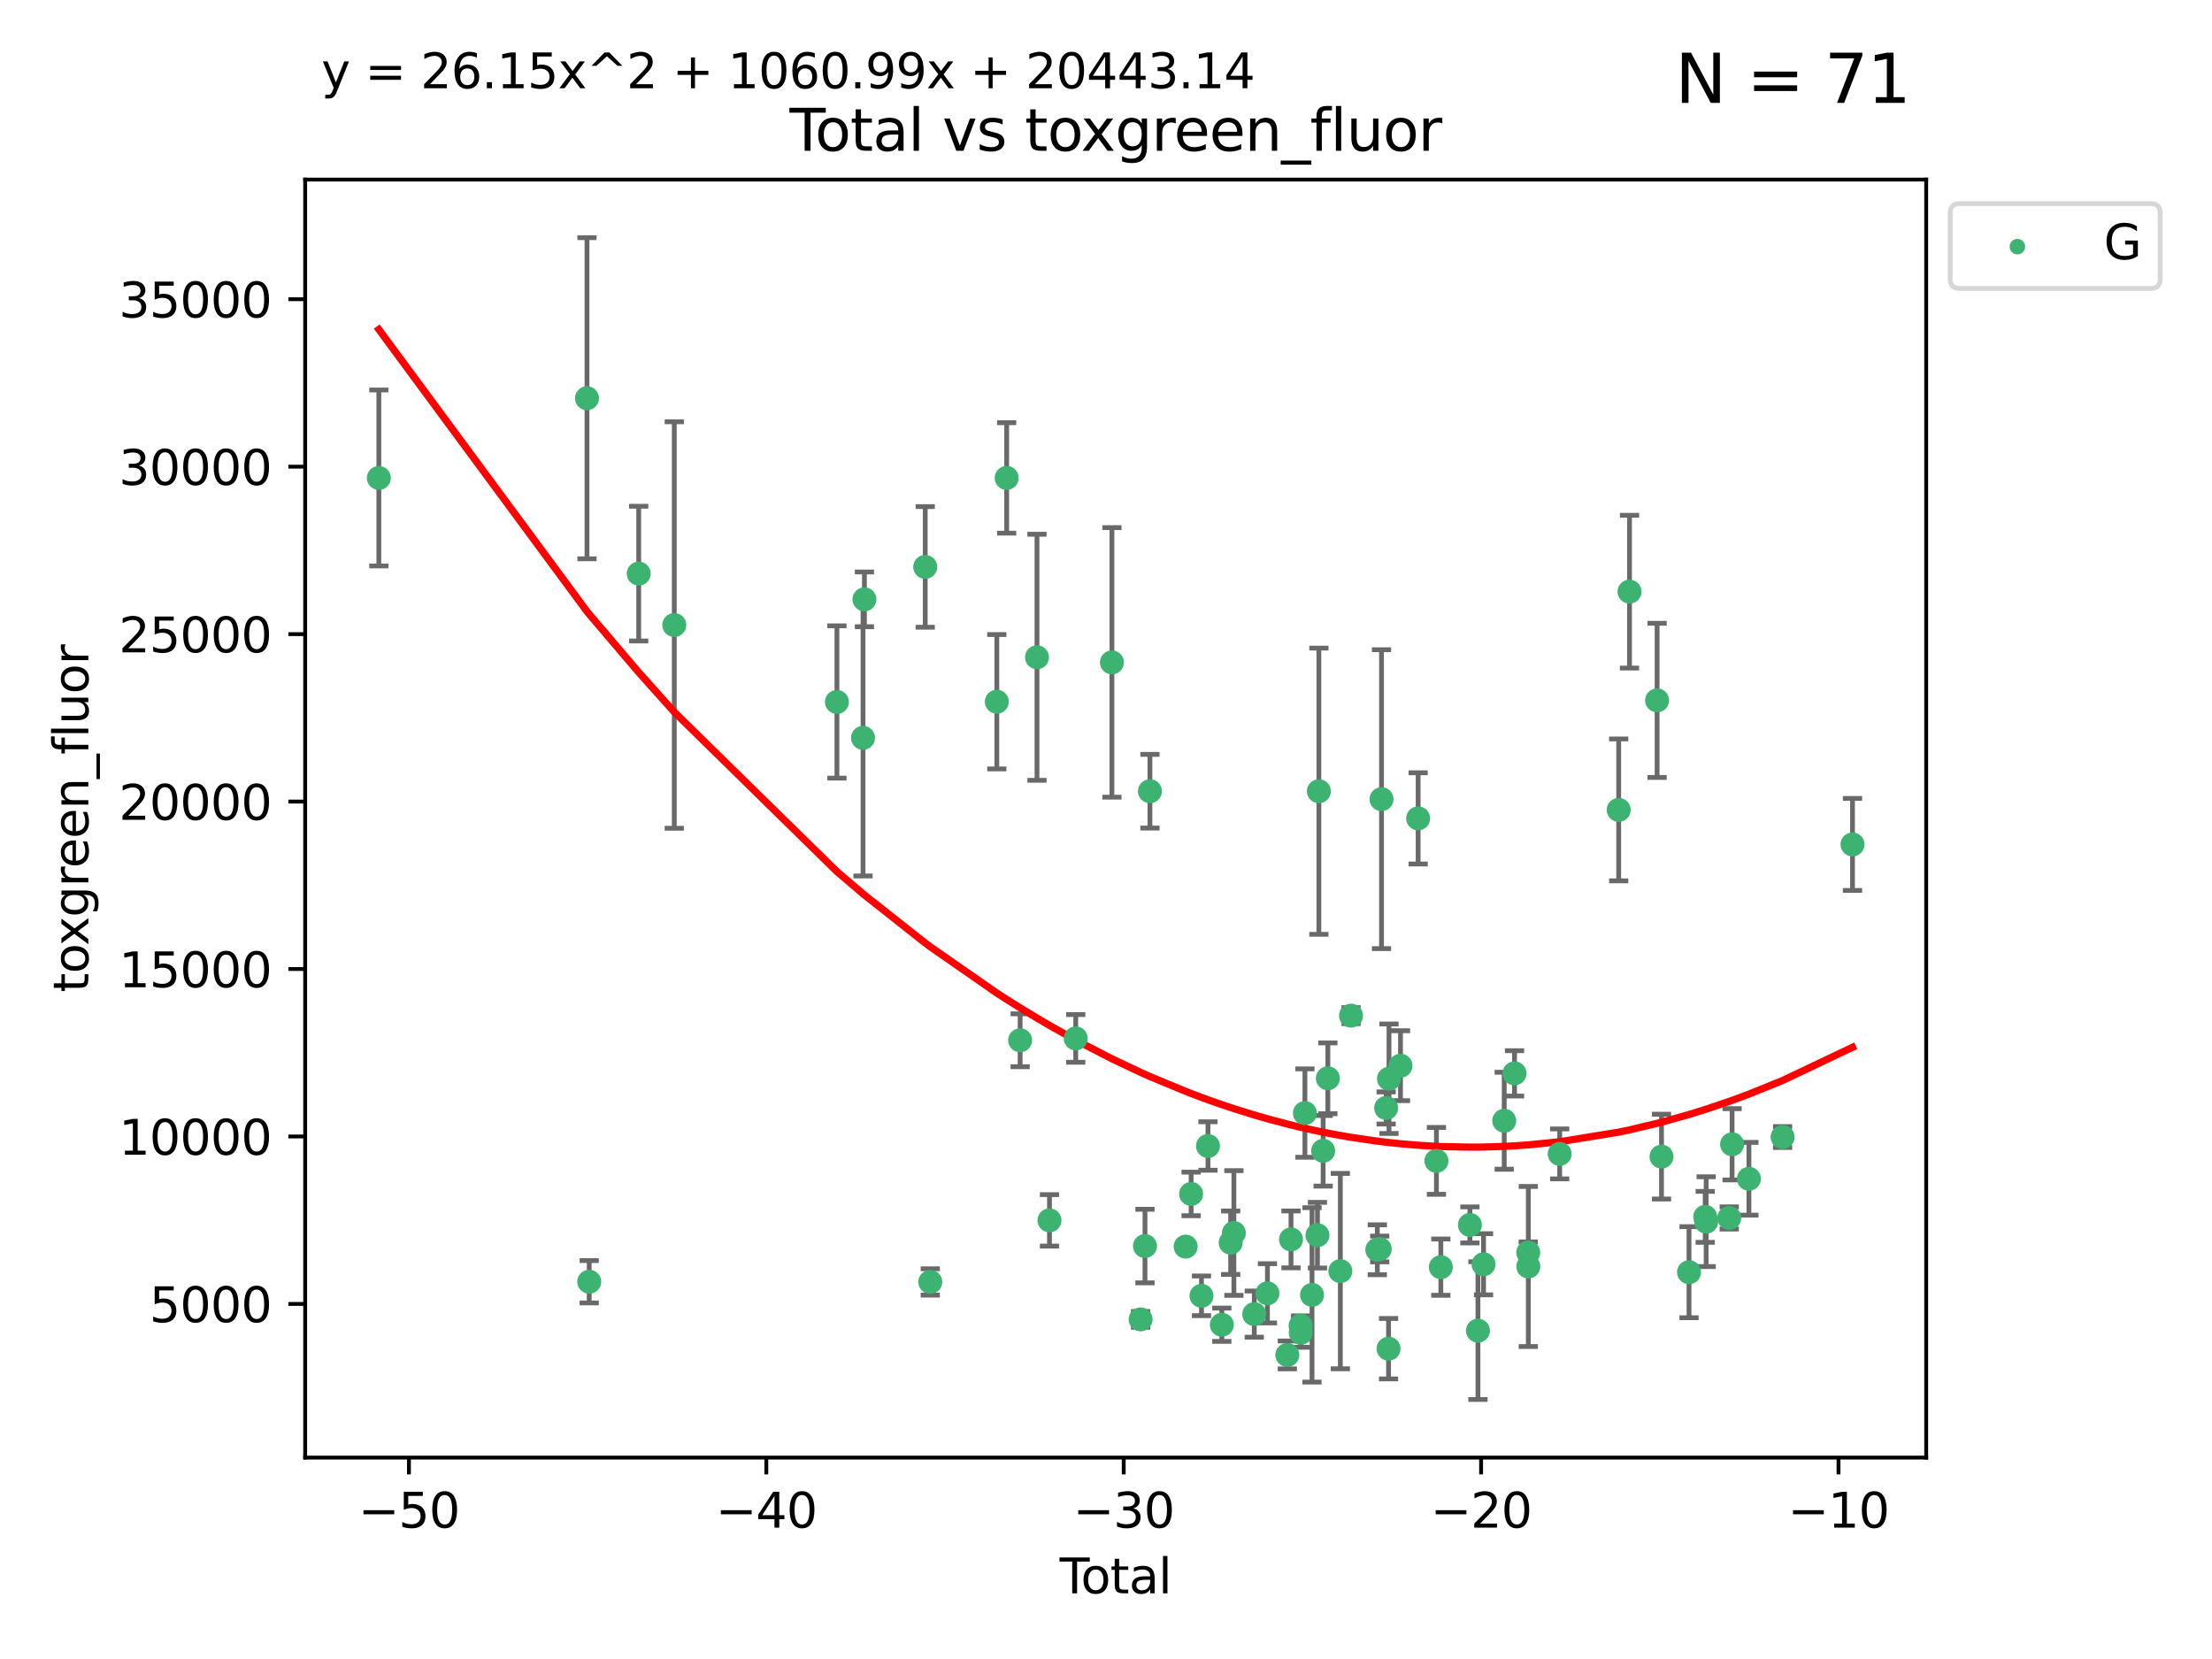 <?xml version="1.0" encoding="utf-8" standalone="no"?>
<!DOCTYPE svg PUBLIC "-//W3C//DTD SVG 1.1//EN"
  "http://www.w3.org/Graphics/SVG/1.1/DTD/svg11.dtd">
<svg xmlns:xlink="http://www.w3.org/1999/xlink" width="460.8pt" height="345.6pt" viewBox="0 0 460.8 345.6" xmlns="http://www.w3.org/2000/svg" version="1.1">
 <defs>
  <style type="text/css">*{stroke-linejoin: round; stroke-linecap: butt}</style>
 </defs>
 <g id="figure_1">
  <g id="patch_1">
   <path d="M 0 345.6 
L 460.8 345.6 
L 460.8 0 
L 0 0 
z
" style="fill: #ffffff"/>
  </g>
  <g id="axes_1">
   <g id="patch_2">
    <path d="M 63.571 303.64 
L 401.26 303.64 
L 401.26 37.411 
L 63.571 37.411 
z
" style="fill: #ffffff"/>
   </g>
   <g id="PathCollection_1">
    <defs>
     <path id="m5e2a062cb2" d="M 0 1.118 
C 0.297 1.118 0.581 1 0.791 0.791 
C 1 0.581 1.118 0.297 1.118 0 
C 1.118 -0.297 1 -0.581 0.791 -0.791 
C 0.581 -1 0.297 -1.118 0 -1.118 
C -0.297 -1.118 -0.581 -1 -0.791 -0.791 
C -1 -0.581 -1.118 -0.297 -1.118 0 
C -1.118 0.297 -1 0.581 -0.791 0.791 
C -0.581 1 -0.297 1.118 0 1.118 
z
" style="stroke: #3cb371"/>
    </defs>
    <g clip-path="url(#pf2a86dd153)">
     <use xlink:href="#m5e2a062cb2" x="78.921" y="99.568" style="fill: #3cb371; stroke: #3cb371"/>
     <use xlink:href="#m5e2a062cb2" x="122.278" y="82.96" style="fill: #3cb371; stroke: #3cb371"/>
     <use xlink:href="#m5e2a062cb2" x="122.745" y="267.011" style="fill: #3cb371; stroke: #3cb371"/>
     <use xlink:href="#m5e2a062cb2" x="133.054" y="119.494" style="fill: #3cb371; stroke: #3cb371"/>
     <use xlink:href="#m5e2a062cb2" x="140.466" y="130.205" style="fill: #3cb371; stroke: #3cb371"/>
     <use xlink:href="#m5e2a062cb2" x="174.347" y="146.233" style="fill: #3cb371; stroke: #3cb371"/>
     <use xlink:href="#m5e2a062cb2" x="179.784" y="153.704" style="fill: #3cb371; stroke: #3cb371"/>
     <use xlink:href="#m5e2a062cb2" x="180.076" y="124.857" style="fill: #3cb371; stroke: #3cb371"/>
     <use xlink:href="#m5e2a062cb2" x="192.744" y="118.098" style="fill: #3cb371; stroke: #3cb371"/>
     <use xlink:href="#m5e2a062cb2" x="193.795" y="267.051" style="fill: #3cb371; stroke: #3cb371"/>
     <use xlink:href="#m5e2a062cb2" x="207.655" y="146.182" style="fill: #3cb371; stroke: #3cb371"/>
     <use xlink:href="#m5e2a062cb2" x="209.708" y="99.56" style="fill: #3cb371; stroke: #3cb371"/>
     <use xlink:href="#m5e2a062cb2" x="212.514" y="216.706" style="fill: #3cb371; stroke: #3cb371"/>
     <use xlink:href="#m5e2a062cb2" x="216.022" y="136.922" style="fill: #3cb371; stroke: #3cb371"/>
     <use xlink:href="#m5e2a062cb2" x="218.625" y="254.221" style="fill: #3cb371; stroke: #3cb371"/>
     <use xlink:href="#m5e2a062cb2" x="224.094" y="216.317" style="fill: #3cb371; stroke: #3cb371"/>
     <use xlink:href="#m5e2a062cb2" x="231.636" y="137.991" style="fill: #3cb371; stroke: #3cb371"/>
     <use xlink:href="#m5e2a062cb2" x="237.612" y="274.852" style="fill: #3cb371; stroke: #3cb371"/>
     <use xlink:href="#m5e2a062cb2" x="238.521" y="259.579" style="fill: #3cb371; stroke: #3cb371"/>
     <use xlink:href="#m5e2a062cb2" x="239.552" y="164.825" style="fill: #3cb371; stroke: #3cb371"/>
     <use xlink:href="#m5e2a062cb2" x="246.995" y="259.692" style="fill: #3cb371; stroke: #3cb371"/>
     <use xlink:href="#m5e2a062cb2" x="248.132" y="248.718" style="fill: #3cb371; stroke: #3cb371"/>
     <use xlink:href="#m5e2a062cb2" x="250.289" y="269.94" style="fill: #3cb371; stroke: #3cb371"/>
     <use xlink:href="#m5e2a062cb2" x="251.643" y="238.732" style="fill: #3cb371; stroke: #3cb371"/>
     <use xlink:href="#m5e2a062cb2" x="254.53" y="275.967" style="fill: #3cb371; stroke: #3cb371"/>
     <use xlink:href="#m5e2a062cb2" x="256.372" y="258.881" style="fill: #3cb371; stroke: #3cb371"/>
     <use xlink:href="#m5e2a062cb2" x="257.041" y="256.856" style="fill: #3cb371; stroke: #3cb371"/>
     <use xlink:href="#m5e2a062cb2" x="261.288" y="273.753" style="fill: #3cb371; stroke: #3cb371"/>
     <use xlink:href="#m5e2a062cb2" x="264.028" y="269.422" style="fill: #3cb371; stroke: #3cb371"/>
     <use xlink:href="#m5e2a062cb2" x="268.172" y="282.255" style="fill: #3cb371; stroke: #3cb371"/>
     <use xlink:href="#m5e2a062cb2" x="268.941" y="258.192" style="fill: #3cb371; stroke: #3cb371"/>
     <use xlink:href="#m5e2a062cb2" x="270.942" y="276.133" style="fill: #3cb371; stroke: #3cb371"/>
     <use xlink:href="#m5e2a062cb2" x="270.973" y="277.644" style="fill: #3cb371; stroke: #3cb371"/>
     <use xlink:href="#m5e2a062cb2" x="271.837" y="231.873" style="fill: #3cb371; stroke: #3cb371"/>
     <use xlink:href="#m5e2a062cb2" x="273.319" y="269.747" style="fill: #3cb371; stroke: #3cb371"/>
     <use xlink:href="#m5e2a062cb2" x="274.449" y="257.311" style="fill: #3cb371; stroke: #3cb371"/>
     <use xlink:href="#m5e2a062cb2" x="274.747" y="164.829" style="fill: #3cb371; stroke: #3cb371"/>
     <use xlink:href="#m5e2a062cb2" x="275.635" y="239.733" style="fill: #3cb371; stroke: #3cb371"/>
     <use xlink:href="#m5e2a062cb2" x="276.618" y="224.633" style="fill: #3cb371; stroke: #3cb371"/>
     <use xlink:href="#m5e2a062cb2" x="279.217" y="264.794" style="fill: #3cb371; stroke: #3cb371"/>
     <use xlink:href="#m5e2a062cb2" x="281.447" y="211.581" style="fill: #3cb371; stroke: #3cb371"/>
     <use xlink:href="#m5e2a062cb2" x="286.92" y="260.346" style="fill: #3cb371; stroke: #3cb371"/>
     <use xlink:href="#m5e2a062cb2" x="287.421" y="260.186" style="fill: #3cb371; stroke: #3cb371"/>
     <use xlink:href="#m5e2a062cb2" x="287.795" y="166.481" style="fill: #3cb371; stroke: #3cb371"/>
     <use xlink:href="#m5e2a062cb2" x="288.761" y="230.807" style="fill: #3cb371; stroke: #3cb371"/>
     <use xlink:href="#m5e2a062cb2" x="289.262" y="280.956" style="fill: #3cb371; stroke: #3cb371"/>
     <use xlink:href="#m5e2a062cb2" x="289.352" y="224.717" style="fill: #3cb371; stroke: #3cb371"/>
     <use xlink:href="#m5e2a062cb2" x="291.75" y="222.005" style="fill: #3cb371; stroke: #3cb371"/>
     <use xlink:href="#m5e2a062cb2" x="295.426" y="170.482" style="fill: #3cb371; stroke: #3cb371"/>
     <use xlink:href="#m5e2a062cb2" x="299.234" y="241.836" style="fill: #3cb371; stroke: #3cb371"/>
     <use xlink:href="#m5e2a062cb2" x="300.153" y="263.968" style="fill: #3cb371; stroke: #3cb371"/>
     <use xlink:href="#m5e2a062cb2" x="306.209" y="255.176" style="fill: #3cb371; stroke: #3cb371"/>
     <use xlink:href="#m5e2a062cb2" x="307.883" y="277.195" style="fill: #3cb371; stroke: #3cb371"/>
     <use xlink:href="#m5e2a062cb2" x="309.049" y="263.37" style="fill: #3cb371; stroke: #3cb371"/>
     <use xlink:href="#m5e2a062cb2" x="313.358" y="233.473" style="fill: #3cb371; stroke: #3cb371"/>
     <use xlink:href="#m5e2a062cb2" x="315.504" y="223.604" style="fill: #3cb371; stroke: #3cb371"/>
     <use xlink:href="#m5e2a062cb2" x="318.359" y="260.927" style="fill: #3cb371; stroke: #3cb371"/>
     <use xlink:href="#m5e2a062cb2" x="318.374" y="263.832" style="fill: #3cb371; stroke: #3cb371"/>
     <use xlink:href="#m5e2a062cb2" x="324.91" y="240.376" style="fill: #3cb371; stroke: #3cb371"/>
     <use xlink:href="#m5e2a062cb2" x="337.204" y="168.718" style="fill: #3cb371; stroke: #3cb371"/>
     <use xlink:href="#m5e2a062cb2" x="339.458" y="123.252" style="fill: #3cb371; stroke: #3cb371"/>
     <use xlink:href="#m5e2a062cb2" x="345.204" y="145.898" style="fill: #3cb371; stroke: #3cb371"/>
     <use xlink:href="#m5e2a062cb2" x="346.122" y="240.944" style="fill: #3cb371; stroke: #3cb371"/>
     <use xlink:href="#m5e2a062cb2" x="351.854" y="265.024" style="fill: #3cb371; stroke: #3cb371"/>
     <use xlink:href="#m5e2a062cb2" x="355.23" y="253.492" style="fill: #3cb371; stroke: #3cb371"/>
     <use xlink:href="#m5e2a062cb2" x="355.424" y="254.494" style="fill: #3cb371; stroke: #3cb371"/>
     <use xlink:href="#m5e2a062cb2" x="360.232" y="253.723" style="fill: #3cb371; stroke: #3cb371"/>
     <use xlink:href="#m5e2a062cb2" x="360.826" y="238.379" style="fill: #3cb371; stroke: #3cb371"/>
     <use xlink:href="#m5e2a062cb2" x="364.333" y="245.561" style="fill: #3cb371; stroke: #3cb371"/>
     <use xlink:href="#m5e2a062cb2" x="371.349" y="236.865" style="fill: #3cb371; stroke: #3cb371"/>
     <use xlink:href="#m5e2a062cb2" x="385.911" y="175.91" style="fill: #3cb371; stroke: #3cb371"/>
    </g>
   </g>
   <g id="matplotlib.axis_1">
    <g id="xtick_1">
     <g id="line2d_1">
      <defs>
       <path id="m6deab52089" d="M 0 0 
L 0 3.5 
" style="stroke: #000000; stroke-width: 0.8"/>
      </defs>
      <g>
       <use xlink:href="#m6deab52089" x="85.187" y="303.64" style="stroke: #000000; stroke-width: 0.8"/>
      </g>
     </g>
     <g id="text_1">
      <!-- −50 -->
      <g transform="translate(74.634 318.238)scale(0.1 -0.1)">
       <defs>
        <path id="DejaVuSans-2212" d="M 678 2272 
L 4684 2272 
L 4684 1741 
L 678 1741 
L 678 2272 
z
" transform="scale(0.016)"/>
        <path id="DejaVuSans-35" d="M 691 4666 
L 3169 4666 
L 3169 4134 
L 1269 4134 
L 1269 2991 
Q 1406 3038 1543 3061 
Q 1681 3084 1819 3084 
Q 2600 3084 3056 2656 
Q 3513 2228 3513 1497 
Q 3513 744 3044 326 
Q 2575 -91 1722 -91 
Q 1428 -91 1123 -41 
Q 819 9 494 109 
L 494 744 
Q 775 591 1075 516 
Q 1375 441 1709 441 
Q 2250 441 2565 725 
Q 2881 1009 2881 1497 
Q 2881 1984 2565 2268 
Q 2250 2553 1709 2553 
Q 1456 2553 1204 2497 
Q 953 2441 691 2322 
L 691 4666 
z
" transform="scale(0.016)"/>
        <path id="DejaVuSans-30" d="M 2034 4250 
Q 1547 4250 1301 3770 
Q 1056 3291 1056 2328 
Q 1056 1369 1301 889 
Q 1547 409 2034 409 
Q 2525 409 2770 889 
Q 3016 1369 3016 2328 
Q 3016 3291 2770 3770 
Q 2525 4250 2034 4250 
z
M 2034 4750 
Q 2819 4750 3233 4129 
Q 3647 3509 3647 2328 
Q 3647 1150 3233 529 
Q 2819 -91 2034 -91 
Q 1250 -91 836 529 
Q 422 1150 422 2328 
Q 422 3509 836 4129 
Q 1250 4750 2034 4750 
z
" transform="scale(0.016)"/>
       </defs>
       <use xlink:href="#DejaVuSans-2212"/>
       <use xlink:href="#DejaVuSans-35" x="83.789"/>
       <use xlink:href="#DejaVuSans-30" x="147.412"/>
      </g>
     </g>
    </g>
    <g id="xtick_2">
     <g id="line2d_2">
      <g>
       <use xlink:href="#m6deab52089" x="159.638" y="303.64" style="stroke: #000000; stroke-width: 0.8"/>
      </g>
     </g>
     <g id="text_2">
      <!-- −40 -->
      <g transform="translate(149.086 318.238)scale(0.1 -0.1)">
       <defs>
        <path id="DejaVuSans-34" d="M 2419 4116 
L 825 1625 
L 2419 1625 
L 2419 4116 
z
M 2253 4666 
L 3047 4666 
L 3047 1625 
L 3713 1625 
L 3713 1100 
L 3047 1100 
L 3047 0 
L 2419 0 
L 2419 1100 
L 313 1100 
L 313 1709 
L 2253 4666 
z
" transform="scale(0.016)"/>
       </defs>
       <use xlink:href="#DejaVuSans-2212"/>
       <use xlink:href="#DejaVuSans-34" x="83.789"/>
       <use xlink:href="#DejaVuSans-30" x="147.412"/>
      </g>
     </g>
    </g>
    <g id="xtick_3">
     <g id="line2d_3">
      <g>
       <use xlink:href="#m6deab52089" x="234.089" y="303.64" style="stroke: #000000; stroke-width: 0.8"/>
      </g>
     </g>
     <g id="text_3">
      <!-- −30 -->
      <g transform="translate(223.537 318.238)scale(0.1 -0.1)">
       <defs>
        <path id="DejaVuSans-33" d="M 2597 2516 
Q 3050 2419 3304 2112 
Q 3559 1806 3559 1356 
Q 3559 666 3084 287 
Q 2609 -91 1734 -91 
Q 1441 -91 1130 -33 
Q 819 25 488 141 
L 488 750 
Q 750 597 1062 519 
Q 1375 441 1716 441 
Q 2309 441 2620 675 
Q 2931 909 2931 1356 
Q 2931 1769 2642 2001 
Q 2353 2234 1838 2234 
L 1294 2234 
L 1294 2753 
L 1863 2753 
Q 2328 2753 2575 2939 
Q 2822 3125 2822 3475 
Q 2822 3834 2567 4026 
Q 2313 4219 1838 4219 
Q 1578 4219 1281 4162 
Q 984 4106 628 3988 
L 628 4550 
Q 988 4650 1302 4700 
Q 1616 4750 1894 4750 
Q 2613 4750 3031 4423 
Q 3450 4097 3450 3541 
Q 3450 3153 3228 2886 
Q 3006 2619 2597 2516 
z
" transform="scale(0.016)"/>
       </defs>
       <use xlink:href="#DejaVuSans-2212"/>
       <use xlink:href="#DejaVuSans-33" x="83.789"/>
       <use xlink:href="#DejaVuSans-30" x="147.412"/>
      </g>
     </g>
    </g>
    <g id="xtick_4">
     <g id="line2d_4">
      <g>
       <use xlink:href="#m6deab52089" x="308.541" y="303.64" style="stroke: #000000; stroke-width: 0.8"/>
      </g>
     </g>
     <g id="text_4">
      <!-- −20 -->
      <g transform="translate(297.988 318.238)scale(0.1 -0.1)">
       <defs>
        <path id="DejaVuSans-32" d="M 1228 531 
L 3431 531 
L 3431 0 
L 469 0 
L 469 531 
Q 828 903 1448 1529 
Q 2069 2156 2228 2338 
Q 2531 2678 2651 2914 
Q 2772 3150 2772 3378 
Q 2772 3750 2511 3984 
Q 2250 4219 1831 4219 
Q 1534 4219 1204 4116 
Q 875 4013 500 3803 
L 500 4441 
Q 881 4594 1212 4672 
Q 1544 4750 1819 4750 
Q 2544 4750 2975 4387 
Q 3406 4025 3406 3419 
Q 3406 3131 3298 2873 
Q 3191 2616 2906 2266 
Q 2828 2175 2409 1742 
Q 1991 1309 1228 531 
z
" transform="scale(0.016)"/>
       </defs>
       <use xlink:href="#DejaVuSans-2212"/>
       <use xlink:href="#DejaVuSans-32" x="83.789"/>
       <use xlink:href="#DejaVuSans-30" x="147.412"/>
      </g>
     </g>
    </g>
    <g id="xtick_5">
     <g id="line2d_5">
      <g>
       <use xlink:href="#m6deab52089" x="382.992" y="303.64" style="stroke: #000000; stroke-width: 0.8"/>
      </g>
     </g>
     <g id="text_5">
      <!-- −10 -->
      <g transform="translate(372.44 318.238)scale(0.1 -0.1)">
       <defs>
        <path id="DejaVuSans-31" d="M 794 531 
L 1825 531 
L 1825 4091 
L 703 3866 
L 703 4441 
L 1819 4666 
L 2450 4666 
L 2450 531 
L 3481 531 
L 3481 0 
L 794 0 
L 794 531 
z
" transform="scale(0.016)"/>
       </defs>
       <use xlink:href="#DejaVuSans-2212"/>
       <use xlink:href="#DejaVuSans-31" x="83.789"/>
       <use xlink:href="#DejaVuSans-30" x="147.412"/>
      </g>
     </g>
    </g>
    <g id="text_6">
     <!-- Total -->
     <g transform="translate(220.739 331.917)scale(0.1 -0.1)">
      <defs>
       <path id="DejaVuSans-54" d="M -19 4666 
L 3928 4666 
L 3928 4134 
L 2272 4134 
L 2272 0 
L 1638 0 
L 1638 4134 
L -19 4134 
L -19 4666 
z
" transform="scale(0.016)"/>
       <path id="DejaVuSans-6f" d="M 1959 3097 
Q 1497 3097 1228 2736 
Q 959 2375 959 1747 
Q 959 1119 1226 758 
Q 1494 397 1959 397 
Q 2419 397 2687 759 
Q 2956 1122 2956 1747 
Q 2956 2369 2687 2733 
Q 2419 3097 1959 3097 
z
M 1959 3584 
Q 2709 3584 3137 3096 
Q 3566 2609 3566 1747 
Q 3566 888 3137 398 
Q 2709 -91 1959 -91 
Q 1206 -91 779 398 
Q 353 888 353 1747 
Q 353 2609 779 3096 
Q 1206 3584 1959 3584 
z
" transform="scale(0.016)"/>
       <path id="DejaVuSans-74" d="M 1172 4494 
L 1172 3500 
L 2356 3500 
L 2356 3053 
L 1172 3053 
L 1172 1153 
Q 1172 725 1289 603 
Q 1406 481 1766 481 
L 2356 481 
L 2356 0 
L 1766 0 
Q 1100 0 847 248 
Q 594 497 594 1153 
L 594 3053 
L 172 3053 
L 172 3500 
L 594 3500 
L 594 4494 
L 1172 4494 
z
" transform="scale(0.016)"/>
       <path id="DejaVuSans-61" d="M 2194 1759 
Q 1497 1759 1228 1600 
Q 959 1441 959 1056 
Q 959 750 1161 570 
Q 1363 391 1709 391 
Q 2188 391 2477 730 
Q 2766 1069 2766 1631 
L 2766 1759 
L 2194 1759 
z
M 3341 1997 
L 3341 0 
L 2766 0 
L 2766 531 
Q 2569 213 2275 61 
Q 1981 -91 1556 -91 
Q 1019 -91 701 211 
Q 384 513 384 1019 
Q 384 1609 779 1909 
Q 1175 2209 1959 2209 
L 2766 2209 
L 2766 2266 
Q 2766 2663 2505 2880 
Q 2244 3097 1772 3097 
Q 1472 3097 1187 3025 
Q 903 2953 641 2809 
L 641 3341 
Q 956 3463 1253 3523 
Q 1550 3584 1831 3584 
Q 2591 3584 2966 3190 
Q 3341 2797 3341 1997 
z
" transform="scale(0.016)"/>
       <path id="DejaVuSans-6c" d="M 603 4863 
L 1178 4863 
L 1178 0 
L 603 0 
L 603 4863 
z
" transform="scale(0.016)"/>
      </defs>
      <use xlink:href="#DejaVuSans-54"/>
      <use xlink:href="#DejaVuSans-6f" x="44.084"/>
      <use xlink:href="#DejaVuSans-74" x="105.266"/>
      <use xlink:href="#DejaVuSans-61" x="144.475"/>
      <use xlink:href="#DejaVuSans-6c" x="205.754"/>
     </g>
    </g>
   </g>
   <g id="matplotlib.axis_2">
    <g id="ytick_1">
     <g id="line2d_6">
      <defs>
       <path id="md90b645d4d" d="M 0 0 
L -3.5 0 
" style="stroke: #000000; stroke-width: 0.8"/>
      </defs>
      <g>
       <use xlink:href="#md90b645d4d" x="63.571" y="271.633" style="stroke: #000000; stroke-width: 0.8"/>
      </g>
     </g>
     <g id="text_7">
      <!-- 5000 -->
      <g transform="translate(31.121 275.432)scale(0.1 -0.1)">
       <use xlink:href="#DejaVuSans-35"/>
       <use xlink:href="#DejaVuSans-30" x="63.623"/>
       <use xlink:href="#DejaVuSans-30" x="127.246"/>
       <use xlink:href="#DejaVuSans-30" x="190.869"/>
      </g>
     </g>
    </g>
    <g id="ytick_2">
     <g id="line2d_7">
      <g>
       <use xlink:href="#md90b645d4d" x="63.571" y="236.749" style="stroke: #000000; stroke-width: 0.8"/>
      </g>
     </g>
     <g id="text_8">
      <!-- 10000 -->
      <g transform="translate(24.759 240.548)scale(0.1 -0.1)">
       <use xlink:href="#DejaVuSans-31"/>
       <use xlink:href="#DejaVuSans-30" x="63.623"/>
       <use xlink:href="#DejaVuSans-30" x="127.246"/>
       <use xlink:href="#DejaVuSans-30" x="190.869"/>
       <use xlink:href="#DejaVuSans-30" x="254.492"/>
      </g>
     </g>
    </g>
    <g id="ytick_3">
     <g id="line2d_8">
      <g>
       <use xlink:href="#md90b645d4d" x="63.571" y="201.865" style="stroke: #000000; stroke-width: 0.8"/>
      </g>
     </g>
     <g id="text_9">
      <!-- 15000 -->
      <g transform="translate(24.759 205.664)scale(0.1 -0.1)">
       <use xlink:href="#DejaVuSans-31"/>
       <use xlink:href="#DejaVuSans-35" x="63.623"/>
       <use xlink:href="#DejaVuSans-30" x="127.246"/>
       <use xlink:href="#DejaVuSans-30" x="190.869"/>
       <use xlink:href="#DejaVuSans-30" x="254.492"/>
      </g>
     </g>
    </g>
    <g id="ytick_4">
     <g id="line2d_9">
      <g>
       <use xlink:href="#md90b645d4d" x="63.571" y="166.981" style="stroke: #000000; stroke-width: 0.8"/>
      </g>
     </g>
     <g id="text_10">
      <!-- 20000 -->
      <g transform="translate(24.759 170.78)scale(0.1 -0.1)">
       <use xlink:href="#DejaVuSans-32"/>
       <use xlink:href="#DejaVuSans-30" x="63.623"/>
       <use xlink:href="#DejaVuSans-30" x="127.246"/>
       <use xlink:href="#DejaVuSans-30" x="190.869"/>
       <use xlink:href="#DejaVuSans-30" x="254.492"/>
      </g>
     </g>
    </g>
    <g id="ytick_5">
     <g id="line2d_10">
      <g>
       <use xlink:href="#md90b645d4d" x="63.571" y="132.097" style="stroke: #000000; stroke-width: 0.8"/>
      </g>
     </g>
     <g id="text_11">
      <!-- 25000 -->
      <g transform="translate(24.759 135.896)scale(0.1 -0.1)">
       <use xlink:href="#DejaVuSans-32"/>
       <use xlink:href="#DejaVuSans-35" x="63.623"/>
       <use xlink:href="#DejaVuSans-30" x="127.246"/>
       <use xlink:href="#DejaVuSans-30" x="190.869"/>
       <use xlink:href="#DejaVuSans-30" x="254.492"/>
      </g>
     </g>
    </g>
    <g id="ytick_6">
     <g id="line2d_11">
      <g>
       <use xlink:href="#md90b645d4d" x="63.571" y="97.213" style="stroke: #000000; stroke-width: 0.8"/>
      </g>
     </g>
     <g id="text_12">
      <!-- 30000 -->
      <g transform="translate(24.759 101.013)scale(0.1 -0.1)">
       <use xlink:href="#DejaVuSans-33"/>
       <use xlink:href="#DejaVuSans-30" x="63.623"/>
       <use xlink:href="#DejaVuSans-30" x="127.246"/>
       <use xlink:href="#DejaVuSans-30" x="190.869"/>
       <use xlink:href="#DejaVuSans-30" x="254.492"/>
      </g>
     </g>
    </g>
    <g id="ytick_7">
     <g id="line2d_12">
      <g>
       <use xlink:href="#md90b645d4d" x="63.571" y="62.33" style="stroke: #000000; stroke-width: 0.8"/>
      </g>
     </g>
     <g id="text_13">
      <!-- 35000 -->
      <g transform="translate(24.759 66.129)scale(0.1 -0.1)">
       <use xlink:href="#DejaVuSans-33"/>
       <use xlink:href="#DejaVuSans-35" x="63.623"/>
       <use xlink:href="#DejaVuSans-30" x="127.246"/>
       <use xlink:href="#DejaVuSans-30" x="190.869"/>
       <use xlink:href="#DejaVuSans-30" x="254.492"/>
      </g>
     </g>
    </g>
    <g id="text_14">
     <!-- toxgreen_fluor -->
     <g transform="translate(18.401 206.72)rotate(-90)scale(0.1 -0.1)">
      <defs>
       <path id="DejaVuSans-78" d="M 3513 3500 
L 2247 1797 
L 3578 0 
L 2900 0 
L 1881 1375 
L 863 0 
L 184 0 
L 1544 1831 
L 300 3500 
L 978 3500 
L 1906 2253 
L 2834 3500 
L 3513 3500 
z
" transform="scale(0.016)"/>
       <path id="DejaVuSans-67" d="M 2906 1791 
Q 2906 2416 2648 2759 
Q 2391 3103 1925 3103 
Q 1463 3103 1205 2759 
Q 947 2416 947 1791 
Q 947 1169 1205 825 
Q 1463 481 1925 481 
Q 2391 481 2648 825 
Q 2906 1169 2906 1791 
z
M 3481 434 
Q 3481 -459 3084 -895 
Q 2688 -1331 1869 -1331 
Q 1566 -1331 1297 -1286 
Q 1028 -1241 775 -1147 
L 775 -588 
Q 1028 -725 1275 -790 
Q 1522 -856 1778 -856 
Q 2344 -856 2625 -561 
Q 2906 -266 2906 331 
L 2906 616 
Q 2728 306 2450 153 
Q 2172 0 1784 0 
Q 1141 0 747 490 
Q 353 981 353 1791 
Q 353 2603 747 3093 
Q 1141 3584 1784 3584 
Q 2172 3584 2450 3431 
Q 2728 3278 2906 2969 
L 2906 3500 
L 3481 3500 
L 3481 434 
z
" transform="scale(0.016)"/>
       <path id="DejaVuSans-72" d="M 2631 2963 
Q 2534 3019 2420 3045 
Q 2306 3072 2169 3072 
Q 1681 3072 1420 2755 
Q 1159 2438 1159 1844 
L 1159 0 
L 581 0 
L 581 3500 
L 1159 3500 
L 1159 2956 
Q 1341 3275 1631 3429 
Q 1922 3584 2338 3584 
Q 2397 3584 2469 3576 
Q 2541 3569 2628 3553 
L 2631 2963 
z
" transform="scale(0.016)"/>
       <path id="DejaVuSans-65" d="M 3597 1894 
L 3597 1613 
L 953 1613 
Q 991 1019 1311 708 
Q 1631 397 2203 397 
Q 2534 397 2845 478 
Q 3156 559 3463 722 
L 3463 178 
Q 3153 47 2828 -22 
Q 2503 -91 2169 -91 
Q 1331 -91 842 396 
Q 353 884 353 1716 
Q 353 2575 817 3079 
Q 1281 3584 2069 3584 
Q 2775 3584 3186 3129 
Q 3597 2675 3597 1894 
z
M 3022 2063 
Q 3016 2534 2758 2815 
Q 2500 3097 2075 3097 
Q 1594 3097 1305 2825 
Q 1016 2553 972 2059 
L 3022 2063 
z
" transform="scale(0.016)"/>
       <path id="DejaVuSans-6e" d="M 3513 2113 
L 3513 0 
L 2938 0 
L 2938 2094 
Q 2938 2591 2744 2837 
Q 2550 3084 2163 3084 
Q 1697 3084 1428 2787 
Q 1159 2491 1159 1978 
L 1159 0 
L 581 0 
L 581 3500 
L 1159 3500 
L 1159 2956 
Q 1366 3272 1645 3428 
Q 1925 3584 2291 3584 
Q 2894 3584 3203 3211 
Q 3513 2838 3513 2113 
z
" transform="scale(0.016)"/>
       <path id="DejaVuSans-5f" d="M 3263 -1063 
L 3263 -1509 
L -63 -1509 
L -63 -1063 
L 3263 -1063 
z
" transform="scale(0.016)"/>
       <path id="DejaVuSans-66" d="M 2375 4863 
L 2375 4384 
L 1825 4384 
Q 1516 4384 1395 4259 
Q 1275 4134 1275 3809 
L 1275 3500 
L 2222 3500 
L 2222 3053 
L 1275 3053 
L 1275 0 
L 697 0 
L 697 3053 
L 147 3053 
L 147 3500 
L 697 3500 
L 697 3744 
Q 697 4328 969 4595 
Q 1241 4863 1831 4863 
L 2375 4863 
z
" transform="scale(0.016)"/>
       <path id="DejaVuSans-75" d="M 544 1381 
L 544 3500 
L 1119 3500 
L 1119 1403 
Q 1119 906 1312 657 
Q 1506 409 1894 409 
Q 2359 409 2629 706 
Q 2900 1003 2900 1516 
L 2900 3500 
L 3475 3500 
L 3475 0 
L 2900 0 
L 2900 538 
Q 2691 219 2414 64 
Q 2138 -91 1772 -91 
Q 1169 -91 856 284 
Q 544 659 544 1381 
z
M 1991 3584 
L 1991 3584 
z
" transform="scale(0.016)"/>
      </defs>
      <use xlink:href="#DejaVuSans-74"/>
      <use xlink:href="#DejaVuSans-6f" x="39.209"/>
      <use xlink:href="#DejaVuSans-78" x="97.266"/>
      <use xlink:href="#DejaVuSans-67" x="156.445"/>
      <use xlink:href="#DejaVuSans-72" x="219.922"/>
      <use xlink:href="#DejaVuSans-65" x="258.785"/>
      <use xlink:href="#DejaVuSans-65" x="320.309"/>
      <use xlink:href="#DejaVuSans-6e" x="381.832"/>
      <use xlink:href="#DejaVuSans-5f" x="445.211"/>
      <use xlink:href="#DejaVuSans-66" x="495.211"/>
      <use xlink:href="#DejaVuSans-6c" x="530.416"/>
      <use xlink:href="#DejaVuSans-75" x="558.199"/>
      <use xlink:href="#DejaVuSans-6f" x="621.578"/>
      <use xlink:href="#DejaVuSans-72" x="682.76"/>
     </g>
    </g>
   </g>
   <g id="LineCollection_1">
    <path d="M 78.921 117.897 
L 78.921 81.238 
" clip-path="url(#pf2a86dd153)" style="fill: none; stroke: #696969"/>
    <path d="M 122.278 116.408 
L 122.278 49.513 
" clip-path="url(#pf2a86dd153)" style="fill: none; stroke: #696969"/>
    <path d="M 122.745 271.423 
L 122.745 262.598 
" clip-path="url(#pf2a86dd153)" style="fill: none; stroke: #696969"/>
    <path d="M 133.054 133.526 
L 133.054 105.461 
" clip-path="url(#pf2a86dd153)" style="fill: none; stroke: #696969"/>
    <path d="M 140.466 172.542 
L 140.466 87.867 
" clip-path="url(#pf2a86dd153)" style="fill: none; stroke: #696969"/>
    <path d="M 174.347 162.094 
L 174.347 130.372 
" clip-path="url(#pf2a86dd153)" style="fill: none; stroke: #696969"/>
    <path d="M 179.784 182.486 
L 179.784 124.923 
" clip-path="url(#pf2a86dd153)" style="fill: none; stroke: #696969"/>
    <path d="M 180.076 130.561 
L 180.076 119.154 
" clip-path="url(#pf2a86dd153)" style="fill: none; stroke: #696969"/>
    <path d="M 192.744 130.662 
L 192.744 105.533 
" clip-path="url(#pf2a86dd153)" style="fill: none; stroke: #696969"/>
    <path d="M 193.795 269.797 
L 193.795 264.305 
" clip-path="url(#pf2a86dd153)" style="fill: none; stroke: #696969"/>
    <path d="M 207.655 160.176 
L 207.655 132.188 
" clip-path="url(#pf2a86dd153)" style="fill: none; stroke: #696969"/>
    <path d="M 209.708 111.064 
L 209.708 88.056 
" clip-path="url(#pf2a86dd153)" style="fill: none; stroke: #696969"/>
    <path d="M 212.514 222.216 
L 212.514 211.197 
" clip-path="url(#pf2a86dd153)" style="fill: none; stroke: #696969"/>
    <path d="M 216.022 162.552 
L 216.022 111.293 
" clip-path="url(#pf2a86dd153)" style="fill: none; stroke: #696969"/>
    <path d="M 218.625 259.583 
L 218.625 248.86 
" clip-path="url(#pf2a86dd153)" style="fill: none; stroke: #696969"/>
    <path d="M 224.094 221.286 
L 224.094 211.348 
" clip-path="url(#pf2a86dd153)" style="fill: none; stroke: #696969"/>
    <path d="M 231.636 166.064 
L 231.636 109.918 
" clip-path="url(#pf2a86dd153)" style="fill: none; stroke: #696969"/>
    <path d="M 237.612 276.493 
L 237.612 273.211 
" clip-path="url(#pf2a86dd153)" style="fill: none; stroke: #696969"/>
    <path d="M 238.521 267.241 
L 238.521 251.917 
" clip-path="url(#pf2a86dd153)" style="fill: none; stroke: #696969"/>
    <path d="M 239.552 172.498 
L 239.552 157.152 
" clip-path="url(#pf2a86dd153)" style="fill: none; stroke: #696969"/>
    <path d="M 246.995 260.56 
L 246.995 258.824 
" clip-path="url(#pf2a86dd153)" style="fill: none; stroke: #696969"/>
    <path d="M 248.132 253.257 
L 248.132 244.179 
" clip-path="url(#pf2a86dd153)" style="fill: none; stroke: #696969"/>
    <path d="M 250.289 274.072 
L 250.289 265.808 
" clip-path="url(#pf2a86dd153)" style="fill: none; stroke: #696969"/>
    <path d="M 251.643 243.781 
L 251.643 233.683 
" clip-path="url(#pf2a86dd153)" style="fill: none; stroke: #696969"/>
    <path d="M 254.53 279.437 
L 254.53 272.498 
" clip-path="url(#pf2a86dd153)" style="fill: none; stroke: #696969"/>
    <path d="M 256.372 265.489 
L 256.372 252.273 
" clip-path="url(#pf2a86dd153)" style="fill: none; stroke: #696969"/>
    <path d="M 257.041 269.846 
L 257.041 243.867 
" clip-path="url(#pf2a86dd153)" style="fill: none; stroke: #696969"/>
    <path d="M 261.288 278.561 
L 261.288 268.945 
" clip-path="url(#pf2a86dd153)" style="fill: none; stroke: #696969"/>
    <path d="M 264.028 275.591 
L 264.028 263.253 
" clip-path="url(#pf2a86dd153)" style="fill: none; stroke: #696969"/>
    <path d="M 268.172 285.162 
L 268.172 279.348 
" clip-path="url(#pf2a86dd153)" style="fill: none; stroke: #696969"/>
    <path d="M 268.941 264.115 
L 268.941 252.268 
" clip-path="url(#pf2a86dd153)" style="fill: none; stroke: #696969"/>
    <path d="M 270.942 278.146 
L 270.942 274.12 
" clip-path="url(#pf2a86dd153)" style="fill: none; stroke: #696969"/>
    <path d="M 270.973 280.665 
L 270.973 274.622 
" clip-path="url(#pf2a86dd153)" style="fill: none; stroke: #696969"/>
    <path d="M 271.837 241.078 
L 271.837 222.668 
" clip-path="url(#pf2a86dd153)" style="fill: none; stroke: #696969"/>
    <path d="M 273.319 287.918 
L 273.319 251.577 
" clip-path="url(#pf2a86dd153)" style="fill: none; stroke: #696969"/>
    <path d="M 274.449 264.145 
L 274.449 250.476 
" clip-path="url(#pf2a86dd153)" style="fill: none; stroke: #696969"/>
    <path d="M 274.747 194.639 
L 274.747 135.018 
" clip-path="url(#pf2a86dd153)" style="fill: none; stroke: #696969"/>
    <path d="M 275.635 247.086 
L 275.635 232.38 
" clip-path="url(#pf2a86dd153)" style="fill: none; stroke: #696969"/>
    <path d="M 276.618 232.01 
L 276.618 217.256 
" clip-path="url(#pf2a86dd153)" style="fill: none; stroke: #696969"/>
    <path d="M 279.217 285.142 
L 279.217 244.446 
" clip-path="url(#pf2a86dd153)" style="fill: none; stroke: #696969"/>
    <path d="M 281.447 213.255 
L 281.447 209.907 
" clip-path="url(#pf2a86dd153)" style="fill: none; stroke: #696969"/>
    <path d="M 286.92 265.542 
L 286.92 255.149 
" clip-path="url(#pf2a86dd153)" style="fill: none; stroke: #696969"/>
    <path d="M 287.421 262.867 
L 287.421 257.505 
" clip-path="url(#pf2a86dd153)" style="fill: none; stroke: #696969"/>
    <path d="M 287.795 197.617 
L 287.795 135.346 
" clip-path="url(#pf2a86dd153)" style="fill: none; stroke: #696969"/>
    <path d="M 288.761 234.152 
L 288.761 227.462 
" clip-path="url(#pf2a86dd153)" style="fill: none; stroke: #696969"/>
    <path d="M 289.262 287.251 
L 289.262 274.66 
" clip-path="url(#pf2a86dd153)" style="fill: none; stroke: #696969"/>
    <path d="M 289.352 236.121 
L 289.352 213.313 
" clip-path="url(#pf2a86dd153)" style="fill: none; stroke: #696969"/>
    <path d="M 291.75 229.291 
L 291.75 214.719 
" clip-path="url(#pf2a86dd153)" style="fill: none; stroke: #696969"/>
    <path d="M 295.426 179.981 
L 295.426 160.983 
" clip-path="url(#pf2a86dd153)" style="fill: none; stroke: #696969"/>
    <path d="M 299.234 248.797 
L 299.234 234.874 
" clip-path="url(#pf2a86dd153)" style="fill: none; stroke: #696969"/>
    <path d="M 300.153 269.833 
L 300.153 258.103 
" clip-path="url(#pf2a86dd153)" style="fill: none; stroke: #696969"/>
    <path d="M 306.209 258.929 
L 306.209 251.422 
" clip-path="url(#pf2a86dd153)" style="fill: none; stroke: #696969"/>
    <path d="M 307.883 291.539 
L 307.883 262.85 
" clip-path="url(#pf2a86dd153)" style="fill: none; stroke: #696969"/>
    <path d="M 309.049 269.739 
L 309.049 257.001 
" clip-path="url(#pf2a86dd153)" style="fill: none; stroke: #696969"/>
    <path d="M 313.358 243.573 
L 313.358 223.373 
" clip-path="url(#pf2a86dd153)" style="fill: none; stroke: #696969"/>
    <path d="M 315.504 228.326 
L 315.504 218.882 
" clip-path="url(#pf2a86dd153)" style="fill: none; stroke: #696969"/>
    <path d="M 318.359 263.153 
L 318.359 258.702 
" clip-path="url(#pf2a86dd153)" style="fill: none; stroke: #696969"/>
    <path d="M 318.374 280.503 
L 318.374 247.161 
" clip-path="url(#pf2a86dd153)" style="fill: none; stroke: #696969"/>
    <path d="M 324.91 245.578 
L 324.91 235.174 
" clip-path="url(#pf2a86dd153)" style="fill: none; stroke: #696969"/>
    <path d="M 337.204 183.496 
L 337.204 153.941 
" clip-path="url(#pf2a86dd153)" style="fill: none; stroke: #696969"/>
    <path d="M 339.458 139.164 
L 339.458 107.34 
" clip-path="url(#pf2a86dd153)" style="fill: none; stroke: #696969"/>
    <path d="M 345.204 161.956 
L 345.204 129.841 
" clip-path="url(#pf2a86dd153)" style="fill: none; stroke: #696969"/>
    <path d="M 346.122 249.779 
L 346.122 232.109 
" clip-path="url(#pf2a86dd153)" style="fill: none; stroke: #696969"/>
    <path d="M 351.854 274.511 
L 351.854 255.538 
" clip-path="url(#pf2a86dd153)" style="fill: none; stroke: #696969"/>
    <path d="M 355.23 258.8 
L 355.23 248.184 
" clip-path="url(#pf2a86dd153)" style="fill: none; stroke: #696969"/>
    <path d="M 355.424 263.846 
L 355.424 245.141 
" clip-path="url(#pf2a86dd153)" style="fill: none; stroke: #696969"/>
    <path d="M 360.232 256.034 
L 360.232 251.412 
" clip-path="url(#pf2a86dd153)" style="fill: none; stroke: #696969"/>
    <path d="M 360.826 245.805 
L 360.826 230.953 
" clip-path="url(#pf2a86dd153)" style="fill: none; stroke: #696969"/>
    <path d="M 364.333 253.142 
L 364.333 237.981 
" clip-path="url(#pf2a86dd153)" style="fill: none; stroke: #696969"/>
    <path d="M 371.349 239.043 
L 371.349 234.687 
" clip-path="url(#pf2a86dd153)" style="fill: none; stroke: #696969"/>
    <path d="M 385.911 185.493 
L 385.911 166.326 
" clip-path="url(#pf2a86dd153)" style="fill: none; stroke: #696969"/>
   </g>
   <g id="line2d_13">
    <defs>
     <path id="m918e26615e" d="M 2 0 
L -2 -0 
" style="stroke: #696969"/>
    </defs>
    <g clip-path="url(#pf2a86dd153)">
     <use xlink:href="#m918e26615e" x="78.921" y="117.897" style="fill: #696969; stroke: #696969"/>
     <use xlink:href="#m918e26615e" x="122.278" y="116.408" style="fill: #696969; stroke: #696969"/>
     <use xlink:href="#m918e26615e" x="122.745" y="271.423" style="fill: #696969; stroke: #696969"/>
     <use xlink:href="#m918e26615e" x="133.054" y="133.526" style="fill: #696969; stroke: #696969"/>
     <use xlink:href="#m918e26615e" x="140.466" y="172.542" style="fill: #696969; stroke: #696969"/>
     <use xlink:href="#m918e26615e" x="174.347" y="162.094" style="fill: #696969; stroke: #696969"/>
     <use xlink:href="#m918e26615e" x="179.784" y="182.486" style="fill: #696969; stroke: #696969"/>
     <use xlink:href="#m918e26615e" x="180.076" y="130.561" style="fill: #696969; stroke: #696969"/>
     <use xlink:href="#m918e26615e" x="192.744" y="130.662" style="fill: #696969; stroke: #696969"/>
     <use xlink:href="#m918e26615e" x="193.795" y="269.797" style="fill: #696969; stroke: #696969"/>
     <use xlink:href="#m918e26615e" x="207.655" y="160.176" style="fill: #696969; stroke: #696969"/>
     <use xlink:href="#m918e26615e" x="209.708" y="111.064" style="fill: #696969; stroke: #696969"/>
     <use xlink:href="#m918e26615e" x="212.514" y="222.216" style="fill: #696969; stroke: #696969"/>
     <use xlink:href="#m918e26615e" x="216.022" y="162.552" style="fill: #696969; stroke: #696969"/>
     <use xlink:href="#m918e26615e" x="218.625" y="259.583" style="fill: #696969; stroke: #696969"/>
     <use xlink:href="#m918e26615e" x="224.094" y="221.286" style="fill: #696969; stroke: #696969"/>
     <use xlink:href="#m918e26615e" x="231.636" y="166.064" style="fill: #696969; stroke: #696969"/>
     <use xlink:href="#m918e26615e" x="237.612" y="276.493" style="fill: #696969; stroke: #696969"/>
     <use xlink:href="#m918e26615e" x="238.521" y="267.241" style="fill: #696969; stroke: #696969"/>
     <use xlink:href="#m918e26615e" x="239.552" y="172.498" style="fill: #696969; stroke: #696969"/>
     <use xlink:href="#m918e26615e" x="246.995" y="260.56" style="fill: #696969; stroke: #696969"/>
     <use xlink:href="#m918e26615e" x="248.132" y="253.257" style="fill: #696969; stroke: #696969"/>
     <use xlink:href="#m918e26615e" x="250.289" y="274.072" style="fill: #696969; stroke: #696969"/>
     <use xlink:href="#m918e26615e" x="251.643" y="243.781" style="fill: #696969; stroke: #696969"/>
     <use xlink:href="#m918e26615e" x="254.53" y="279.437" style="fill: #696969; stroke: #696969"/>
     <use xlink:href="#m918e26615e" x="256.372" y="265.489" style="fill: #696969; stroke: #696969"/>
     <use xlink:href="#m918e26615e" x="257.041" y="269.846" style="fill: #696969; stroke: #696969"/>
     <use xlink:href="#m918e26615e" x="261.288" y="278.561" style="fill: #696969; stroke: #696969"/>
     <use xlink:href="#m918e26615e" x="264.028" y="275.591" style="fill: #696969; stroke: #696969"/>
     <use xlink:href="#m918e26615e" x="268.172" y="285.162" style="fill: #696969; stroke: #696969"/>
     <use xlink:href="#m918e26615e" x="268.941" y="264.115" style="fill: #696969; stroke: #696969"/>
     <use xlink:href="#m918e26615e" x="270.942" y="278.146" style="fill: #696969; stroke: #696969"/>
     <use xlink:href="#m918e26615e" x="270.973" y="280.665" style="fill: #696969; stroke: #696969"/>
     <use xlink:href="#m918e26615e" x="271.837" y="241.078" style="fill: #696969; stroke: #696969"/>
     <use xlink:href="#m918e26615e" x="273.319" y="287.918" style="fill: #696969; stroke: #696969"/>
     <use xlink:href="#m918e26615e" x="274.449" y="264.145" style="fill: #696969; stroke: #696969"/>
     <use xlink:href="#m918e26615e" x="274.747" y="194.639" style="fill: #696969; stroke: #696969"/>
     <use xlink:href="#m918e26615e" x="275.635" y="247.086" style="fill: #696969; stroke: #696969"/>
     <use xlink:href="#m918e26615e" x="276.618" y="232.01" style="fill: #696969; stroke: #696969"/>
     <use xlink:href="#m918e26615e" x="279.217" y="285.142" style="fill: #696969; stroke: #696969"/>
     <use xlink:href="#m918e26615e" x="281.447" y="213.255" style="fill: #696969; stroke: #696969"/>
     <use xlink:href="#m918e26615e" x="286.92" y="265.542" style="fill: #696969; stroke: #696969"/>
     <use xlink:href="#m918e26615e" x="287.421" y="262.867" style="fill: #696969; stroke: #696969"/>
     <use xlink:href="#m918e26615e" x="287.795" y="197.617" style="fill: #696969; stroke: #696969"/>
     <use xlink:href="#m918e26615e" x="288.761" y="234.152" style="fill: #696969; stroke: #696969"/>
     <use xlink:href="#m918e26615e" x="289.262" y="287.251" style="fill: #696969; stroke: #696969"/>
     <use xlink:href="#m918e26615e" x="289.352" y="236.121" style="fill: #696969; stroke: #696969"/>
     <use xlink:href="#m918e26615e" x="291.75" y="229.291" style="fill: #696969; stroke: #696969"/>
     <use xlink:href="#m918e26615e" x="295.426" y="179.981" style="fill: #696969; stroke: #696969"/>
     <use xlink:href="#m918e26615e" x="299.234" y="248.797" style="fill: #696969; stroke: #696969"/>
     <use xlink:href="#m918e26615e" x="300.153" y="269.833" style="fill: #696969; stroke: #696969"/>
     <use xlink:href="#m918e26615e" x="306.209" y="258.929" style="fill: #696969; stroke: #696969"/>
     <use xlink:href="#m918e26615e" x="307.883" y="291.539" style="fill: #696969; stroke: #696969"/>
     <use xlink:href="#m918e26615e" x="309.049" y="269.739" style="fill: #696969; stroke: #696969"/>
     <use xlink:href="#m918e26615e" x="313.358" y="243.573" style="fill: #696969; stroke: #696969"/>
     <use xlink:href="#m918e26615e" x="315.504" y="228.326" style="fill: #696969; stroke: #696969"/>
     <use xlink:href="#m918e26615e" x="318.359" y="263.153" style="fill: #696969; stroke: #696969"/>
     <use xlink:href="#m918e26615e" x="318.374" y="280.503" style="fill: #696969; stroke: #696969"/>
     <use xlink:href="#m918e26615e" x="324.91" y="245.578" style="fill: #696969; stroke: #696969"/>
     <use xlink:href="#m918e26615e" x="337.204" y="183.496" style="fill: #696969; stroke: #696969"/>
     <use xlink:href="#m918e26615e" x="339.458" y="139.164" style="fill: #696969; stroke: #696969"/>
     <use xlink:href="#m918e26615e" x="345.204" y="161.956" style="fill: #696969; stroke: #696969"/>
     <use xlink:href="#m918e26615e" x="346.122" y="249.779" style="fill: #696969; stroke: #696969"/>
     <use xlink:href="#m918e26615e" x="351.854" y="274.511" style="fill: #696969; stroke: #696969"/>
     <use xlink:href="#m918e26615e" x="355.23" y="258.8" style="fill: #696969; stroke: #696969"/>
     <use xlink:href="#m918e26615e" x="355.424" y="263.846" style="fill: #696969; stroke: #696969"/>
     <use xlink:href="#m918e26615e" x="360.232" y="256.034" style="fill: #696969; stroke: #696969"/>
     <use xlink:href="#m918e26615e" x="360.826" y="245.805" style="fill: #696969; stroke: #696969"/>
     <use xlink:href="#m918e26615e" x="364.333" y="253.142" style="fill: #696969; stroke: #696969"/>
     <use xlink:href="#m918e26615e" x="371.349" y="239.043" style="fill: #696969; stroke: #696969"/>
     <use xlink:href="#m918e26615e" x="385.911" y="185.493" style="fill: #696969; stroke: #696969"/>
    </g>
   </g>
   <g id="line2d_14">
    <g clip-path="url(#pf2a86dd153)">
     <use xlink:href="#m918e26615e" x="78.921" y="81.238" style="fill: #696969; stroke: #696969"/>
     <use xlink:href="#m918e26615e" x="122.278" y="49.513" style="fill: #696969; stroke: #696969"/>
     <use xlink:href="#m918e26615e" x="122.745" y="262.598" style="fill: #696969; stroke: #696969"/>
     <use xlink:href="#m918e26615e" x="133.054" y="105.461" style="fill: #696969; stroke: #696969"/>
     <use xlink:href="#m918e26615e" x="140.466" y="87.867" style="fill: #696969; stroke: #696969"/>
     <use xlink:href="#m918e26615e" x="174.347" y="130.372" style="fill: #696969; stroke: #696969"/>
     <use xlink:href="#m918e26615e" x="179.784" y="124.923" style="fill: #696969; stroke: #696969"/>
     <use xlink:href="#m918e26615e" x="180.076" y="119.154" style="fill: #696969; stroke: #696969"/>
     <use xlink:href="#m918e26615e" x="192.744" y="105.533" style="fill: #696969; stroke: #696969"/>
     <use xlink:href="#m918e26615e" x="193.795" y="264.305" style="fill: #696969; stroke: #696969"/>
     <use xlink:href="#m918e26615e" x="207.655" y="132.188" style="fill: #696969; stroke: #696969"/>
     <use xlink:href="#m918e26615e" x="209.708" y="88.056" style="fill: #696969; stroke: #696969"/>
     <use xlink:href="#m918e26615e" x="212.514" y="211.197" style="fill: #696969; stroke: #696969"/>
     <use xlink:href="#m918e26615e" x="216.022" y="111.293" style="fill: #696969; stroke: #696969"/>
     <use xlink:href="#m918e26615e" x="218.625" y="248.86" style="fill: #696969; stroke: #696969"/>
     <use xlink:href="#m918e26615e" x="224.094" y="211.348" style="fill: #696969; stroke: #696969"/>
     <use xlink:href="#m918e26615e" x="231.636" y="109.918" style="fill: #696969; stroke: #696969"/>
     <use xlink:href="#m918e26615e" x="237.612" y="273.211" style="fill: #696969; stroke: #696969"/>
     <use xlink:href="#m918e26615e" x="238.521" y="251.917" style="fill: #696969; stroke: #696969"/>
     <use xlink:href="#m918e26615e" x="239.552" y="157.152" style="fill: #696969; stroke: #696969"/>
     <use xlink:href="#m918e26615e" x="246.995" y="258.824" style="fill: #696969; stroke: #696969"/>
     <use xlink:href="#m918e26615e" x="248.132" y="244.179" style="fill: #696969; stroke: #696969"/>
     <use xlink:href="#m918e26615e" x="250.289" y="265.808" style="fill: #696969; stroke: #696969"/>
     <use xlink:href="#m918e26615e" x="251.643" y="233.683" style="fill: #696969; stroke: #696969"/>
     <use xlink:href="#m918e26615e" x="254.53" y="272.498" style="fill: #696969; stroke: #696969"/>
     <use xlink:href="#m918e26615e" x="256.372" y="252.273" style="fill: #696969; stroke: #696969"/>
     <use xlink:href="#m918e26615e" x="257.041" y="243.867" style="fill: #696969; stroke: #696969"/>
     <use xlink:href="#m918e26615e" x="261.288" y="268.945" style="fill: #696969; stroke: #696969"/>
     <use xlink:href="#m918e26615e" x="264.028" y="263.253" style="fill: #696969; stroke: #696969"/>
     <use xlink:href="#m918e26615e" x="268.172" y="279.348" style="fill: #696969; stroke: #696969"/>
     <use xlink:href="#m918e26615e" x="268.941" y="252.268" style="fill: #696969; stroke: #696969"/>
     <use xlink:href="#m918e26615e" x="270.942" y="274.12" style="fill: #696969; stroke: #696969"/>
     <use xlink:href="#m918e26615e" x="270.973" y="274.622" style="fill: #696969; stroke: #696969"/>
     <use xlink:href="#m918e26615e" x="271.837" y="222.668" style="fill: #696969; stroke: #696969"/>
     <use xlink:href="#m918e26615e" x="273.319" y="251.577" style="fill: #696969; stroke: #696969"/>
     <use xlink:href="#m918e26615e" x="274.449" y="250.476" style="fill: #696969; stroke: #696969"/>
     <use xlink:href="#m918e26615e" x="274.747" y="135.018" style="fill: #696969; stroke: #696969"/>
     <use xlink:href="#m918e26615e" x="275.635" y="232.38" style="fill: #696969; stroke: #696969"/>
     <use xlink:href="#m918e26615e" x="276.618" y="217.256" style="fill: #696969; stroke: #696969"/>
     <use xlink:href="#m918e26615e" x="279.217" y="244.446" style="fill: #696969; stroke: #696969"/>
     <use xlink:href="#m918e26615e" x="281.447" y="209.907" style="fill: #696969; stroke: #696969"/>
     <use xlink:href="#m918e26615e" x="286.92" y="255.149" style="fill: #696969; stroke: #696969"/>
     <use xlink:href="#m918e26615e" x="287.421" y="257.505" style="fill: #696969; stroke: #696969"/>
     <use xlink:href="#m918e26615e" x="287.795" y="135.346" style="fill: #696969; stroke: #696969"/>
     <use xlink:href="#m918e26615e" x="288.761" y="227.462" style="fill: #696969; stroke: #696969"/>
     <use xlink:href="#m918e26615e" x="289.262" y="274.66" style="fill: #696969; stroke: #696969"/>
     <use xlink:href="#m918e26615e" x="289.352" y="213.313" style="fill: #696969; stroke: #696969"/>
     <use xlink:href="#m918e26615e" x="291.75" y="214.719" style="fill: #696969; stroke: #696969"/>
     <use xlink:href="#m918e26615e" x="295.426" y="160.983" style="fill: #696969; stroke: #696969"/>
     <use xlink:href="#m918e26615e" x="299.234" y="234.874" style="fill: #696969; stroke: #696969"/>
     <use xlink:href="#m918e26615e" x="300.153" y="258.103" style="fill: #696969; stroke: #696969"/>
     <use xlink:href="#m918e26615e" x="306.209" y="251.422" style="fill: #696969; stroke: #696969"/>
     <use xlink:href="#m918e26615e" x="307.883" y="262.85" style="fill: #696969; stroke: #696969"/>
     <use xlink:href="#m918e26615e" x="309.049" y="257.001" style="fill: #696969; stroke: #696969"/>
     <use xlink:href="#m918e26615e" x="313.358" y="223.373" style="fill: #696969; stroke: #696969"/>
     <use xlink:href="#m918e26615e" x="315.504" y="218.882" style="fill: #696969; stroke: #696969"/>
     <use xlink:href="#m918e26615e" x="318.359" y="258.702" style="fill: #696969; stroke: #696969"/>
     <use xlink:href="#m918e26615e" x="318.374" y="247.161" style="fill: #696969; stroke: #696969"/>
     <use xlink:href="#m918e26615e" x="324.91" y="235.174" style="fill: #696969; stroke: #696969"/>
     <use xlink:href="#m918e26615e" x="337.204" y="153.941" style="fill: #696969; stroke: #696969"/>
     <use xlink:href="#m918e26615e" x="339.458" y="107.34" style="fill: #696969; stroke: #696969"/>
     <use xlink:href="#m918e26615e" x="345.204" y="129.841" style="fill: #696969; stroke: #696969"/>
     <use xlink:href="#m918e26615e" x="346.122" y="232.109" style="fill: #696969; stroke: #696969"/>
     <use xlink:href="#m918e26615e" x="351.854" y="255.538" style="fill: #696969; stroke: #696969"/>
     <use xlink:href="#m918e26615e" x="355.23" y="248.184" style="fill: #696969; stroke: #696969"/>
     <use xlink:href="#m918e26615e" x="355.424" y="245.141" style="fill: #696969; stroke: #696969"/>
     <use xlink:href="#m918e26615e" x="360.232" y="251.412" style="fill: #696969; stroke: #696969"/>
     <use xlink:href="#m918e26615e" x="360.826" y="230.953" style="fill: #696969; stroke: #696969"/>
     <use xlink:href="#m918e26615e" x="364.333" y="237.981" style="fill: #696969; stroke: #696969"/>
     <use xlink:href="#m918e26615e" x="371.349" y="234.687" style="fill: #696969; stroke: #696969"/>
     <use xlink:href="#m918e26615e" x="385.911" y="166.326" style="fill: #696969; stroke: #696969"/>
    </g>
   </g>
   <g id="line2d_15">
    <path d="M 78.921 68.632 
L 122.278 127.375 
L 122.745 127.94 
L 133.054 140.054 
L 140.466 148.332 
L 174.347 181.565 
L 179.784 186.194 
L 180.076 186.438 
L 192.744 196.445 
L 193.795 197.227 
L 207.655 206.871 
L 209.708 208.191 
L 212.514 209.952 
L 216.022 212.079 
L 218.625 213.606 
L 224.094 216.668 
L 231.636 220.568 
L 237.612 223.392 
L 238.521 223.8 
L 239.552 224.258 
L 246.995 227.351 
L 248.132 227.792 
L 250.289 228.604 
L 251.643 229.098 
L 254.53 230.112 
L 256.372 230.73 
L 257.041 230.949 
L 261.288 232.269 
L 264.028 233.058 
L 268.172 234.158 
L 268.941 234.35 
L 270.942 234.83 
L 270.973 234.838 
L 271.837 235.037 
L 273.319 235.367 
L 274.449 235.608 
L 274.747 235.671 
L 275.635 235.853 
L 276.618 236.049 
L 279.217 236.537 
L 281.447 236.92 
L 286.92 237.721 
L 287.421 237.784 
L 287.795 237.83 
L 288.761 237.946 
L 289.262 238.003 
L 289.352 238.013 
L 291.75 238.263 
L 295.426 238.574 
L 299.234 238.801 
L 300.153 238.842 
L 306.209 238.971 
L 307.883 238.964 
L 309.049 238.948 
L 313.358 238.812 
L 315.504 238.699 
L 318.359 238.501 
L 318.374 238.5 
L 324.91 237.845 
L 337.204 235.85 
L 339.458 235.376 
L 345.204 234.017 
L 346.122 233.78 
L 351.854 232.174 
L 355.23 231.126 
L 355.424 231.064 
L 360.232 229.436 
L 360.826 229.225 
L 364.333 227.928 
L 371.349 225.091 
L 385.911 218.168 
" clip-path="url(#pf2a86dd153)" style="fill: none; stroke: #ff0000; stroke-width: 1.5; stroke-linecap: square"/>
   </g>
   <g id="line2d_16">
    <defs>
     <path id="m06d8a8aae0" d="M 0 2 
C 0.53 2 1.039 1.789 1.414 1.414 
C 1.789 1.039 2 0.53 2 0 
C 2 -0.53 1.789 -1.039 1.414 -1.414 
C 1.039 -1.789 0.53 -2 0 -2 
C -0.53 -2 -1.039 -1.789 -1.414 -1.414 
C -1.789 -1.039 -2 -0.53 -2 0 
C -2 0.53 -1.789 1.039 -1.414 1.414 
C -1.039 1.789 -0.53 2 0 2 
z
" style="stroke: #3cb371"/>
    </defs>
    <g clip-path="url(#pf2a86dd153)">
     <use xlink:href="#m06d8a8aae0" x="78.921" y="99.568" style="fill: #3cb371; stroke: #3cb371"/>
     <use xlink:href="#m06d8a8aae0" x="122.278" y="82.96" style="fill: #3cb371; stroke: #3cb371"/>
     <use xlink:href="#m06d8a8aae0" x="122.745" y="267.011" style="fill: #3cb371; stroke: #3cb371"/>
     <use xlink:href="#m06d8a8aae0" x="133.054" y="119.494" style="fill: #3cb371; stroke: #3cb371"/>
     <use xlink:href="#m06d8a8aae0" x="140.466" y="130.205" style="fill: #3cb371; stroke: #3cb371"/>
     <use xlink:href="#m06d8a8aae0" x="174.347" y="146.233" style="fill: #3cb371; stroke: #3cb371"/>
     <use xlink:href="#m06d8a8aae0" x="179.784" y="153.704" style="fill: #3cb371; stroke: #3cb371"/>
     <use xlink:href="#m06d8a8aae0" x="180.076" y="124.857" style="fill: #3cb371; stroke: #3cb371"/>
     <use xlink:href="#m06d8a8aae0" x="192.744" y="118.098" style="fill: #3cb371; stroke: #3cb371"/>
     <use xlink:href="#m06d8a8aae0" x="193.795" y="267.051" style="fill: #3cb371; stroke: #3cb371"/>
     <use xlink:href="#m06d8a8aae0" x="207.655" y="146.182" style="fill: #3cb371; stroke: #3cb371"/>
     <use xlink:href="#m06d8a8aae0" x="209.708" y="99.56" style="fill: #3cb371; stroke: #3cb371"/>
     <use xlink:href="#m06d8a8aae0" x="212.514" y="216.706" style="fill: #3cb371; stroke: #3cb371"/>
     <use xlink:href="#m06d8a8aae0" x="216.022" y="136.922" style="fill: #3cb371; stroke: #3cb371"/>
     <use xlink:href="#m06d8a8aae0" x="218.625" y="254.221" style="fill: #3cb371; stroke: #3cb371"/>
     <use xlink:href="#m06d8a8aae0" x="224.094" y="216.317" style="fill: #3cb371; stroke: #3cb371"/>
     <use xlink:href="#m06d8a8aae0" x="231.636" y="137.991" style="fill: #3cb371; stroke: #3cb371"/>
     <use xlink:href="#m06d8a8aae0" x="237.612" y="274.852" style="fill: #3cb371; stroke: #3cb371"/>
     <use xlink:href="#m06d8a8aae0" x="238.521" y="259.579" style="fill: #3cb371; stroke: #3cb371"/>
     <use xlink:href="#m06d8a8aae0" x="239.552" y="164.825" style="fill: #3cb371; stroke: #3cb371"/>
     <use xlink:href="#m06d8a8aae0" x="246.995" y="259.692" style="fill: #3cb371; stroke: #3cb371"/>
     <use xlink:href="#m06d8a8aae0" x="248.132" y="248.718" style="fill: #3cb371; stroke: #3cb371"/>
     <use xlink:href="#m06d8a8aae0" x="250.289" y="269.94" style="fill: #3cb371; stroke: #3cb371"/>
     <use xlink:href="#m06d8a8aae0" x="251.643" y="238.732" style="fill: #3cb371; stroke: #3cb371"/>
     <use xlink:href="#m06d8a8aae0" x="254.53" y="275.967" style="fill: #3cb371; stroke: #3cb371"/>
     <use xlink:href="#m06d8a8aae0" x="256.372" y="258.881" style="fill: #3cb371; stroke: #3cb371"/>
     <use xlink:href="#m06d8a8aae0" x="257.041" y="256.856" style="fill: #3cb371; stroke: #3cb371"/>
     <use xlink:href="#m06d8a8aae0" x="261.288" y="273.753" style="fill: #3cb371; stroke: #3cb371"/>
     <use xlink:href="#m06d8a8aae0" x="264.028" y="269.422" style="fill: #3cb371; stroke: #3cb371"/>
     <use xlink:href="#m06d8a8aae0" x="268.172" y="282.255" style="fill: #3cb371; stroke: #3cb371"/>
     <use xlink:href="#m06d8a8aae0" x="268.941" y="258.192" style="fill: #3cb371; stroke: #3cb371"/>
     <use xlink:href="#m06d8a8aae0" x="270.942" y="276.133" style="fill: #3cb371; stroke: #3cb371"/>
     <use xlink:href="#m06d8a8aae0" x="270.973" y="277.644" style="fill: #3cb371; stroke: #3cb371"/>
     <use xlink:href="#m06d8a8aae0" x="271.837" y="231.873" style="fill: #3cb371; stroke: #3cb371"/>
     <use xlink:href="#m06d8a8aae0" x="273.319" y="269.747" style="fill: #3cb371; stroke: #3cb371"/>
     <use xlink:href="#m06d8a8aae0" x="274.449" y="257.311" style="fill: #3cb371; stroke: #3cb371"/>
     <use xlink:href="#m06d8a8aae0" x="274.747" y="164.829" style="fill: #3cb371; stroke: #3cb371"/>
     <use xlink:href="#m06d8a8aae0" x="275.635" y="239.733" style="fill: #3cb371; stroke: #3cb371"/>
     <use xlink:href="#m06d8a8aae0" x="276.618" y="224.633" style="fill: #3cb371; stroke: #3cb371"/>
     <use xlink:href="#m06d8a8aae0" x="279.217" y="264.794" style="fill: #3cb371; stroke: #3cb371"/>
     <use xlink:href="#m06d8a8aae0" x="281.447" y="211.581" style="fill: #3cb371; stroke: #3cb371"/>
     <use xlink:href="#m06d8a8aae0" x="286.92" y="260.346" style="fill: #3cb371; stroke: #3cb371"/>
     <use xlink:href="#m06d8a8aae0" x="287.421" y="260.186" style="fill: #3cb371; stroke: #3cb371"/>
     <use xlink:href="#m06d8a8aae0" x="287.795" y="166.481" style="fill: #3cb371; stroke: #3cb371"/>
     <use xlink:href="#m06d8a8aae0" x="288.761" y="230.807" style="fill: #3cb371; stroke: #3cb371"/>
     <use xlink:href="#m06d8a8aae0" x="289.262" y="280.956" style="fill: #3cb371; stroke: #3cb371"/>
     <use xlink:href="#m06d8a8aae0" x="289.352" y="224.717" style="fill: #3cb371; stroke: #3cb371"/>
     <use xlink:href="#m06d8a8aae0" x="291.75" y="222.005" style="fill: #3cb371; stroke: #3cb371"/>
     <use xlink:href="#m06d8a8aae0" x="295.426" y="170.482" style="fill: #3cb371; stroke: #3cb371"/>
     <use xlink:href="#m06d8a8aae0" x="299.234" y="241.836" style="fill: #3cb371; stroke: #3cb371"/>
     <use xlink:href="#m06d8a8aae0" x="300.153" y="263.968" style="fill: #3cb371; stroke: #3cb371"/>
     <use xlink:href="#m06d8a8aae0" x="306.209" y="255.176" style="fill: #3cb371; stroke: #3cb371"/>
     <use xlink:href="#m06d8a8aae0" x="307.883" y="277.195" style="fill: #3cb371; stroke: #3cb371"/>
     <use xlink:href="#m06d8a8aae0" x="309.049" y="263.37" style="fill: #3cb371; stroke: #3cb371"/>
     <use xlink:href="#m06d8a8aae0" x="313.358" y="233.473" style="fill: #3cb371; stroke: #3cb371"/>
     <use xlink:href="#m06d8a8aae0" x="315.504" y="223.604" style="fill: #3cb371; stroke: #3cb371"/>
     <use xlink:href="#m06d8a8aae0" x="318.359" y="260.927" style="fill: #3cb371; stroke: #3cb371"/>
     <use xlink:href="#m06d8a8aae0" x="318.374" y="263.832" style="fill: #3cb371; stroke: #3cb371"/>
     <use xlink:href="#m06d8a8aae0" x="324.91" y="240.376" style="fill: #3cb371; stroke: #3cb371"/>
     <use xlink:href="#m06d8a8aae0" x="337.204" y="168.718" style="fill: #3cb371; stroke: #3cb371"/>
     <use xlink:href="#m06d8a8aae0" x="339.458" y="123.252" style="fill: #3cb371; stroke: #3cb371"/>
     <use xlink:href="#m06d8a8aae0" x="345.204" y="145.898" style="fill: #3cb371; stroke: #3cb371"/>
     <use xlink:href="#m06d8a8aae0" x="346.122" y="240.944" style="fill: #3cb371; stroke: #3cb371"/>
     <use xlink:href="#m06d8a8aae0" x="351.854" y="265.024" style="fill: #3cb371; stroke: #3cb371"/>
     <use xlink:href="#m06d8a8aae0" x="355.23" y="253.492" style="fill: #3cb371; stroke: #3cb371"/>
     <use xlink:href="#m06d8a8aae0" x="355.424" y="254.494" style="fill: #3cb371; stroke: #3cb371"/>
     <use xlink:href="#m06d8a8aae0" x="360.232" y="253.723" style="fill: #3cb371; stroke: #3cb371"/>
     <use xlink:href="#m06d8a8aae0" x="360.826" y="238.379" style="fill: #3cb371; stroke: #3cb371"/>
     <use xlink:href="#m06d8a8aae0" x="364.333" y="245.561" style="fill: #3cb371; stroke: #3cb371"/>
     <use xlink:href="#m06d8a8aae0" x="371.349" y="236.865" style="fill: #3cb371; stroke: #3cb371"/>
     <use xlink:href="#m06d8a8aae0" x="385.911" y="175.91" style="fill: #3cb371; stroke: #3cb371"/>
    </g>
   </g>
   <g id="patch_3">
    <path d="M 63.571 303.64 
L 63.571 37.411 
" style="fill: none; stroke: #000000; stroke-width: 0.8; stroke-linejoin: miter; stroke-linecap: square"/>
   </g>
   <g id="patch_4">
    <path d="M 401.26 303.64 
L 401.26 37.411 
" style="fill: none; stroke: #000000; stroke-width: 0.8; stroke-linejoin: miter; stroke-linecap: square"/>
   </g>
   <g id="patch_5">
    <path d="M 63.571 303.64 
L 401.26 303.64 
" style="fill: none; stroke: #000000; stroke-width: 0.8; stroke-linejoin: miter; stroke-linecap: square"/>
   </g>
   <g id="patch_6">
    <path d="M 63.571 37.411 
L 401.26 37.411 
" style="fill: none; stroke: #000000; stroke-width: 0.8; stroke-linejoin: miter; stroke-linecap: square"/>
   </g>
   <g id="text_15">
    <!-- N = 71 -->
    <g transform="translate(348.964 21.426)scale(0.14 -0.14)">
     <defs>
      <path id="DejaVuSans-4e" d="M 628 4666 
L 1478 4666 
L 3547 763 
L 3547 4666 
L 4159 4666 
L 4159 0 
L 3309 0 
L 1241 3903 
L 1241 0 
L 628 0 
L 628 4666 
z
" transform="scale(0.016)"/>
      <path id="DejaVuSans-20" transform="scale(0.016)"/>
      <path id="DejaVuSans-3d" d="M 678 2906 
L 4684 2906 
L 4684 2381 
L 678 2381 
L 678 2906 
z
M 678 1631 
L 4684 1631 
L 4684 1100 
L 678 1100 
L 678 1631 
z
" transform="scale(0.016)"/>
      <path id="DejaVuSans-37" d="M 525 4666 
L 3525 4666 
L 3525 4397 
L 1831 0 
L 1172 0 
L 2766 4134 
L 525 4134 
L 525 4666 
z
" transform="scale(0.016)"/>
     </defs>
     <use xlink:href="#DejaVuSans-4e"/>
     <use xlink:href="#DejaVuSans-20" x="74.805"/>
     <use xlink:href="#DejaVuSans-3d" x="106.592"/>
     <use xlink:href="#DejaVuSans-20" x="190.381"/>
     <use xlink:href="#DejaVuSans-37" x="222.168"/>
     <use xlink:href="#DejaVuSans-31" x="285.791"/>
    </g>
   </g>
   <g id="text_16">
    <!-- y = 26.15x^2 + 1060.99x + 20443.14 -->
    <g transform="translate(66.948 18.387)scale(0.1 -0.1)">
     <defs>
      <path id="DejaVuSans-79" d="M 2059 -325 
Q 1816 -950 1584 -1140 
Q 1353 -1331 966 -1331 
L 506 -1331 
L 506 -850 
L 844 -850 
Q 1081 -850 1212 -737 
Q 1344 -625 1503 -206 
L 1606 56 
L 191 3500 
L 800 3500 
L 1894 763 
L 2988 3500 
L 3597 3500 
L 2059 -325 
z
" transform="scale(0.016)"/>
      <path id="DejaVuSans-36" d="M 2113 2584 
Q 1688 2584 1439 2293 
Q 1191 2003 1191 1497 
Q 1191 994 1439 701 
Q 1688 409 2113 409 
Q 2538 409 2786 701 
Q 3034 994 3034 1497 
Q 3034 2003 2786 2293 
Q 2538 2584 2113 2584 
z
M 3366 4563 
L 3366 3988 
Q 3128 4100 2886 4159 
Q 2644 4219 2406 4219 
Q 1781 4219 1451 3797 
Q 1122 3375 1075 2522 
Q 1259 2794 1537 2939 
Q 1816 3084 2150 3084 
Q 2853 3084 3261 2657 
Q 3669 2231 3669 1497 
Q 3669 778 3244 343 
Q 2819 -91 2113 -91 
Q 1303 -91 875 529 
Q 447 1150 447 2328 
Q 447 3434 972 4092 
Q 1497 4750 2381 4750 
Q 2619 4750 2861 4703 
Q 3103 4656 3366 4563 
z
" transform="scale(0.016)"/>
      <path id="DejaVuSans-2e" d="M 684 794 
L 1344 794 
L 1344 0 
L 684 0 
L 684 794 
z
" transform="scale(0.016)"/>
      <path id="DejaVuSans-5e" d="M 2988 4666 
L 4684 2925 
L 4056 2925 
L 2681 4159 
L 1306 2925 
L 678 2925 
L 2375 4666 
L 2988 4666 
z
" transform="scale(0.016)"/>
      <path id="DejaVuSans-2b" d="M 2944 4013 
L 2944 2272 
L 4684 2272 
L 4684 1741 
L 2944 1741 
L 2944 0 
L 2419 0 
L 2419 1741 
L 678 1741 
L 678 2272 
L 2419 2272 
L 2419 4013 
L 2944 4013 
z
" transform="scale(0.016)"/>
      <path id="DejaVuSans-39" d="M 703 97 
L 703 672 
Q 941 559 1184 500 
Q 1428 441 1663 441 
Q 2288 441 2617 861 
Q 2947 1281 2994 2138 
Q 2813 1869 2534 1725 
Q 2256 1581 1919 1581 
Q 1219 1581 811 2004 
Q 403 2428 403 3163 
Q 403 3881 828 4315 
Q 1253 4750 1959 4750 
Q 2769 4750 3195 4129 
Q 3622 3509 3622 2328 
Q 3622 1225 3098 567 
Q 2575 -91 1691 -91 
Q 1453 -91 1209 -44 
Q 966 3 703 97 
z
M 1959 2075 
Q 2384 2075 2632 2365 
Q 2881 2656 2881 3163 
Q 2881 3666 2632 3958 
Q 2384 4250 1959 4250 
Q 1534 4250 1286 3958 
Q 1038 3666 1038 3163 
Q 1038 2656 1286 2365 
Q 1534 2075 1959 2075 
z
" transform="scale(0.016)"/>
     </defs>
     <use xlink:href="#DejaVuSans-79"/>
     <use xlink:href="#DejaVuSans-20" x="59.18"/>
     <use xlink:href="#DejaVuSans-3d" x="90.967"/>
     <use xlink:href="#DejaVuSans-20" x="174.756"/>
     <use xlink:href="#DejaVuSans-32" x="206.543"/>
     <use xlink:href="#DejaVuSans-36" x="270.166"/>
     <use xlink:href="#DejaVuSans-2e" x="333.789"/>
     <use xlink:href="#DejaVuSans-31" x="365.576"/>
     <use xlink:href="#DejaVuSans-35" x="429.199"/>
     <use xlink:href="#DejaVuSans-78" x="492.822"/>
     <use xlink:href="#DejaVuSans-5e" x="552.002"/>
     <use xlink:href="#DejaVuSans-32" x="635.791"/>
     <use xlink:href="#DejaVuSans-20" x="699.414"/>
     <use xlink:href="#DejaVuSans-2b" x="731.201"/>
     <use xlink:href="#DejaVuSans-20" x="814.99"/>
     <use xlink:href="#DejaVuSans-31" x="846.777"/>
     <use xlink:href="#DejaVuSans-30" x="910.4"/>
     <use xlink:href="#DejaVuSans-36" x="974.023"/>
     <use xlink:href="#DejaVuSans-30" x="1037.646"/>
     <use xlink:href="#DejaVuSans-2e" x="1101.27"/>
     <use xlink:href="#DejaVuSans-39" x="1133.057"/>
     <use xlink:href="#DejaVuSans-39" x="1196.68"/>
     <use xlink:href="#DejaVuSans-78" x="1260.303"/>
     <use xlink:href="#DejaVuSans-20" x="1319.482"/>
     <use xlink:href="#DejaVuSans-2b" x="1351.27"/>
     <use xlink:href="#DejaVuSans-20" x="1435.059"/>
     <use xlink:href="#DejaVuSans-32" x="1466.846"/>
     <use xlink:href="#DejaVuSans-30" x="1530.469"/>
     <use xlink:href="#DejaVuSans-34" x="1594.092"/>
     <use xlink:href="#DejaVuSans-34" x="1657.715"/>
     <use xlink:href="#DejaVuSans-33" x="1721.338"/>
     <use xlink:href="#DejaVuSans-2e" x="1784.961"/>
     <use xlink:href="#DejaVuSans-31" x="1816.748"/>
     <use xlink:href="#DejaVuSans-34" x="1880.371"/>
    </g>
   </g>
   <g id="text_17">
    <!-- Total vs toxgreen_fluor -->
    <g transform="translate(164.48 31.411)scale(0.12 -0.12)">
     <defs>
      <path id="DejaVuSans-76" d="M 191 3500 
L 800 3500 
L 1894 563 
L 2988 3500 
L 3597 3500 
L 2284 0 
L 1503 0 
L 191 3500 
z
" transform="scale(0.016)"/>
      <path id="DejaVuSans-73" d="M 2834 3397 
L 2834 2853 
Q 2591 2978 2328 3040 
Q 2066 3103 1784 3103 
Q 1356 3103 1142 2972 
Q 928 2841 928 2578 
Q 928 2378 1081 2264 
Q 1234 2150 1697 2047 
L 1894 2003 
Q 2506 1872 2764 1633 
Q 3022 1394 3022 966 
Q 3022 478 2636 193 
Q 2250 -91 1575 -91 
Q 1294 -91 989 -36 
Q 684 19 347 128 
L 347 722 
Q 666 556 975 473 
Q 1284 391 1588 391 
Q 1994 391 2212 530 
Q 2431 669 2431 922 
Q 2431 1156 2273 1281 
Q 2116 1406 1581 1522 
L 1381 1569 
Q 847 1681 609 1914 
Q 372 2147 372 2553 
Q 372 3047 722 3315 
Q 1072 3584 1716 3584 
Q 2034 3584 2315 3537 
Q 2597 3491 2834 3397 
z
" transform="scale(0.016)"/>
     </defs>
     <use xlink:href="#DejaVuSans-54"/>
     <use xlink:href="#DejaVuSans-6f" x="44.084"/>
     <use xlink:href="#DejaVuSans-74" x="105.266"/>
     <use xlink:href="#DejaVuSans-61" x="144.475"/>
     <use xlink:href="#DejaVuSans-6c" x="205.754"/>
     <use xlink:href="#DejaVuSans-20" x="233.537"/>
     <use xlink:href="#DejaVuSans-76" x="265.324"/>
     <use xlink:href="#DejaVuSans-73" x="324.504"/>
     <use xlink:href="#DejaVuSans-20" x="376.604"/>
     <use xlink:href="#DejaVuSans-74" x="408.391"/>
     <use xlink:href="#DejaVuSans-6f" x="447.6"/>
     <use xlink:href="#DejaVuSans-78" x="505.656"/>
     <use xlink:href="#DejaVuSans-67" x="564.836"/>
     <use xlink:href="#DejaVuSans-72" x="628.312"/>
     <use xlink:href="#DejaVuSans-65" x="667.176"/>
     <use xlink:href="#DejaVuSans-65" x="728.699"/>
     <use xlink:href="#DejaVuSans-6e" x="790.223"/>
     <use xlink:href="#DejaVuSans-5f" x="853.602"/>
     <use xlink:href="#DejaVuSans-66" x="903.602"/>
     <use xlink:href="#DejaVuSans-6c" x="938.807"/>
     <use xlink:href="#DejaVuSans-75" x="966.59"/>
     <use xlink:href="#DejaVuSans-6f" x="1029.969"/>
     <use xlink:href="#DejaVuSans-72" x="1091.15"/>
    </g>
   </g>
   <g id="legend_1">
    <g id="patch_7">
     <path d="M 408.26 60.089 
L 448.008 60.089 
Q 450.008 60.089 450.008 58.089 
L 450.008 44.411 
Q 450.008 42.411 448.008 42.411 
L 408.26 42.411 
Q 406.26 42.411 406.26 44.411 
L 406.26 58.089 
Q 406.26 60.089 408.26 60.089 
z
" style="fill: #ffffff; opacity: 0.8; stroke: #cccccc; stroke-linejoin: miter"/>
    </g>
    <g id="PathCollection_2">
     <g>
      <use xlink:href="#m5e2a062cb2" x="420.26" y="51.385" style="fill: #3cb371; stroke: #3cb371"/>
     </g>
    </g>
    <g id="text_18">
     <!-- G -->
     <g transform="translate(438.26 54.01)scale(0.1 -0.1)">
      <defs>
       <path id="DejaVuSans-47" d="M 3809 666 
L 3809 1919 
L 2778 1919 
L 2778 2438 
L 4434 2438 
L 4434 434 
Q 4069 175 3628 42 
Q 3188 -91 2688 -91 
Q 1594 -91 976 548 
Q 359 1188 359 2328 
Q 359 3472 976 4111 
Q 1594 4750 2688 4750 
Q 3144 4750 3555 4637 
Q 3966 4525 4313 4306 
L 4313 3634 
Q 3963 3931 3569 4081 
Q 3175 4231 2741 4231 
Q 1884 4231 1454 3753 
Q 1025 3275 1025 2328 
Q 1025 1384 1454 906 
Q 1884 428 2741 428 
Q 3075 428 3337 486 
Q 3600 544 3809 666 
z
" transform="scale(0.016)"/>
      </defs>
      <use xlink:href="#DejaVuSans-47"/>
     </g>
    </g>
   </g>
  </g>
 </g>
 <defs>
  <clipPath id="pf2a86dd153">
   <rect x="63.571" y="37.411" width="337.689" height="266.229"/>
  </clipPath>
 </defs>
</svg>
